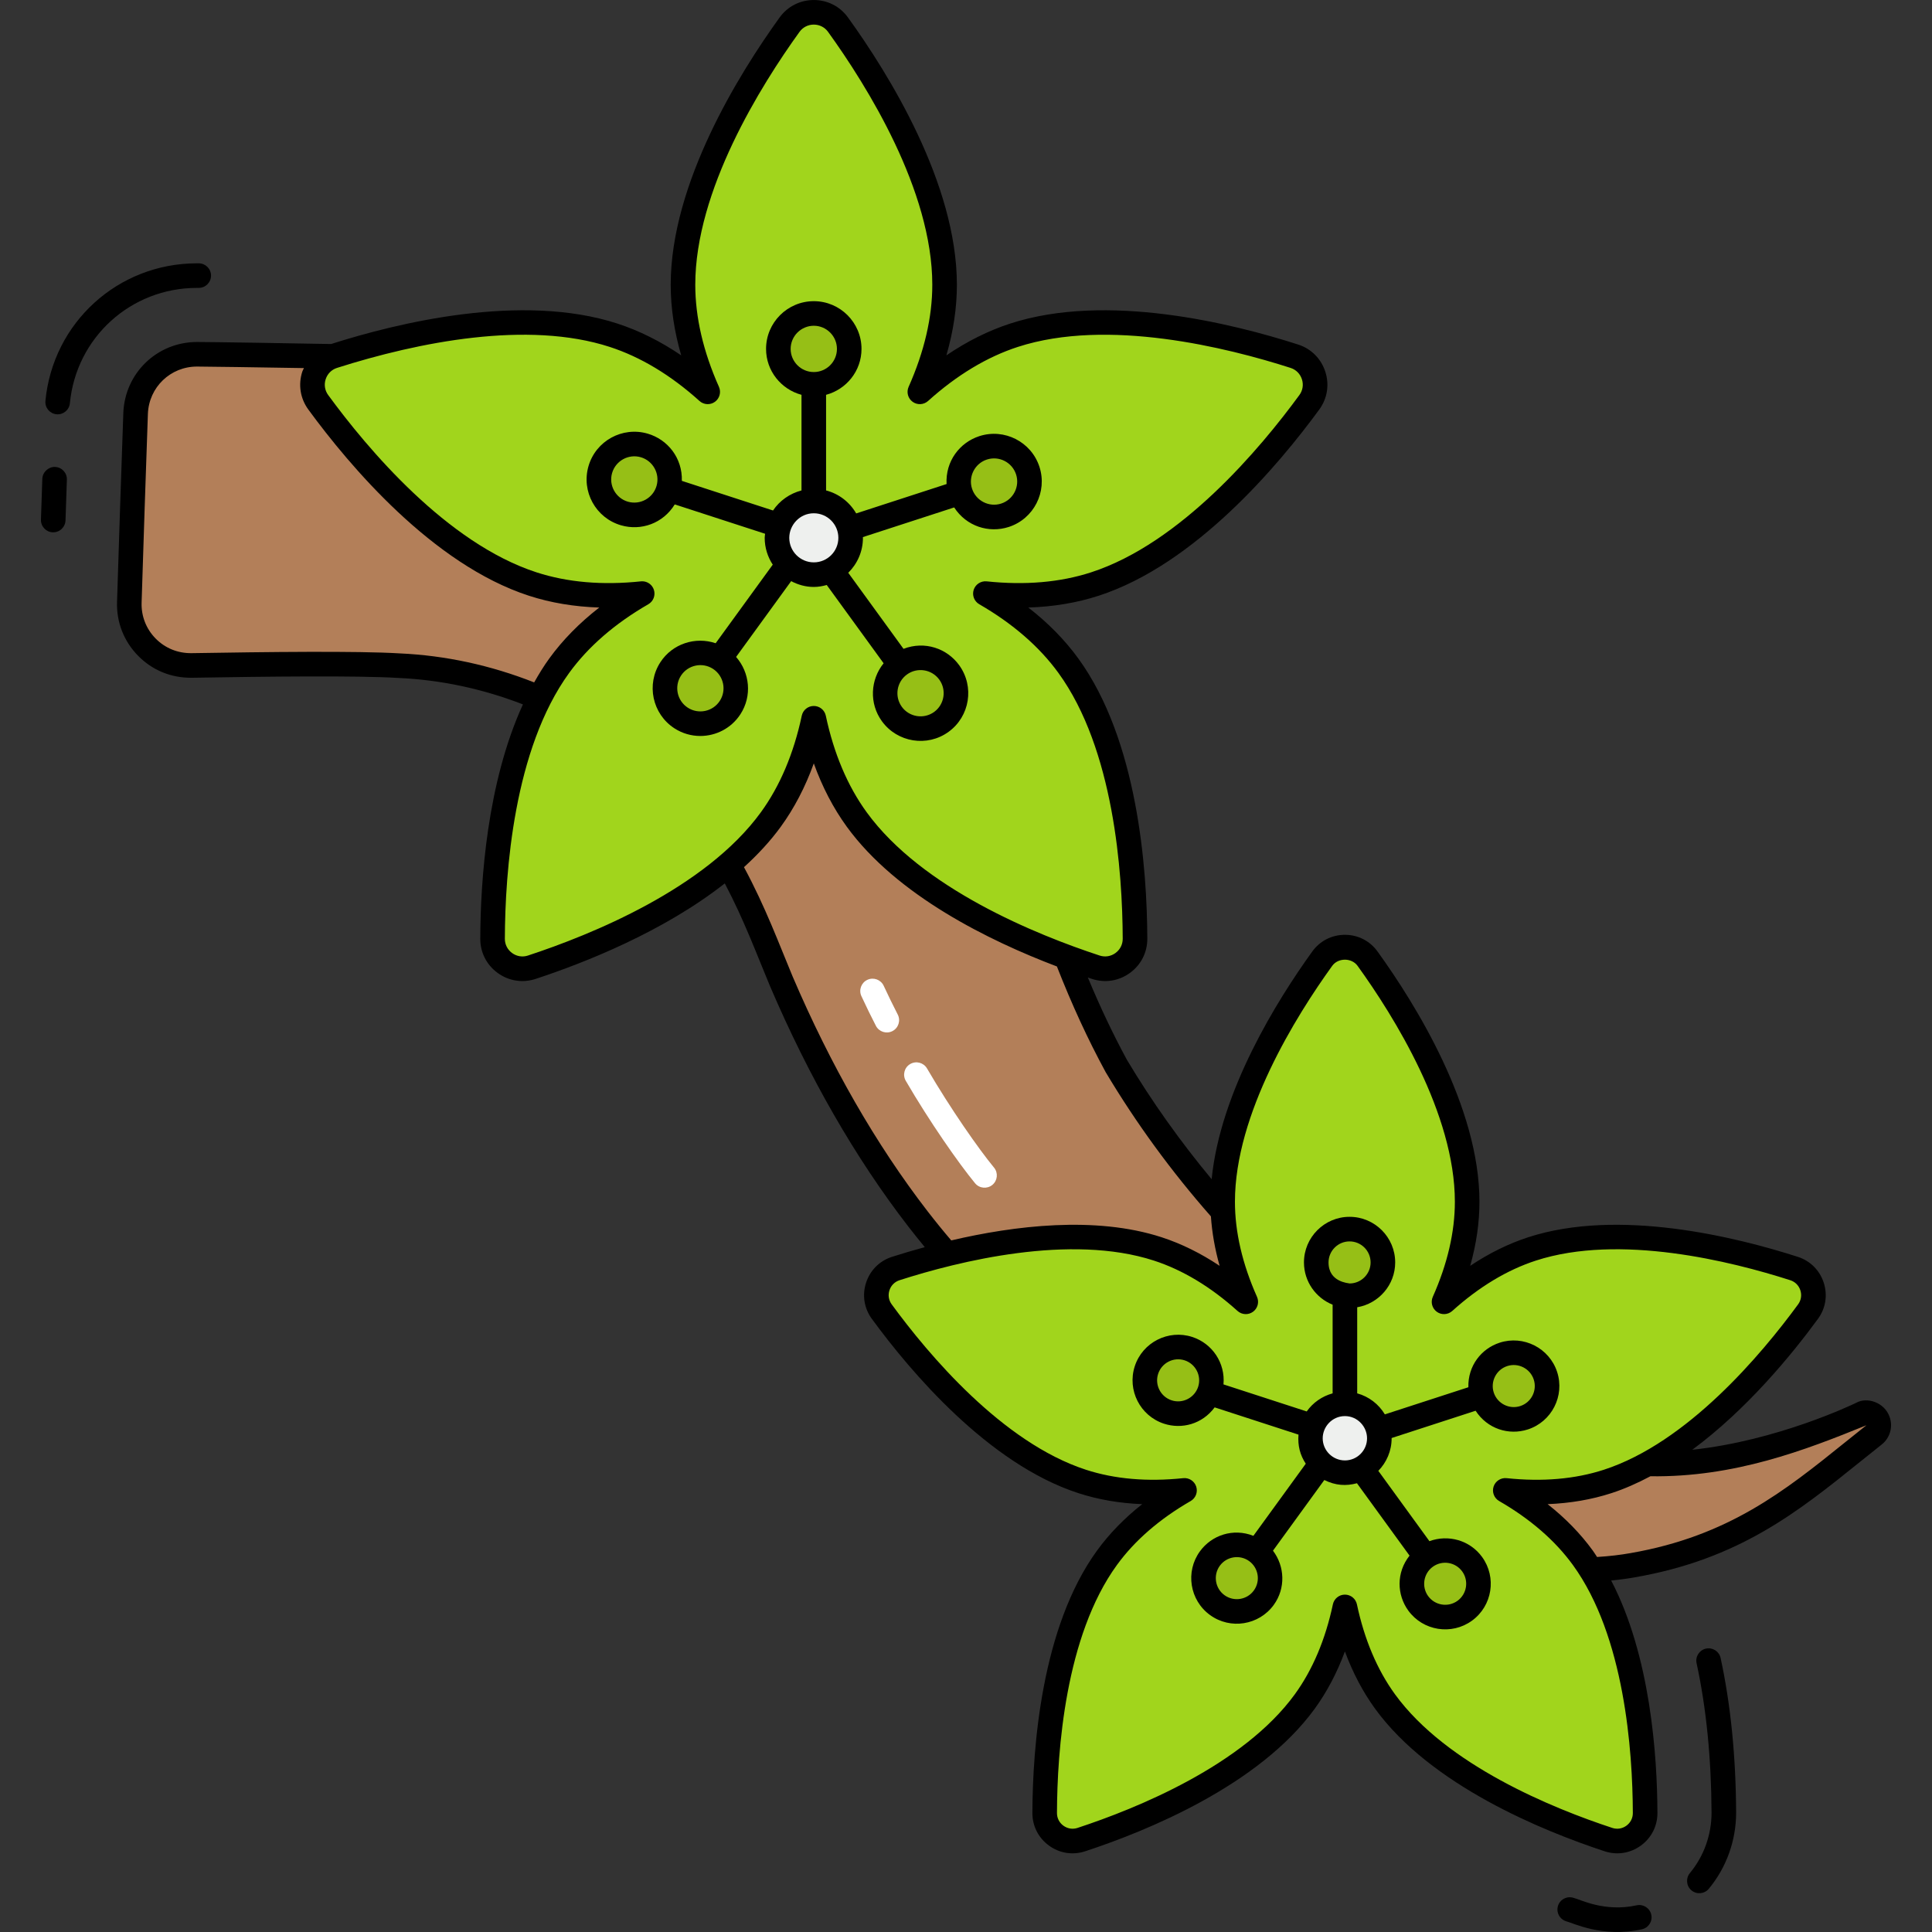<svg enable-background="new 0 0 512 512" height="512" viewBox="0 0 512 512" width="512" xmlns="http://www.w3.org/2000/svg"><rect x="0" y="0" width="512" height="512" fill="#333333" stroke="none"/><g id="_x30_6_Cherry_blossom"><g><g><path d="m496.809 380.268c-18.353 14.504-33.968 29.306-63.87 34.511-43.836 7.943-134.139-20.142-189.578-91.875-14.856-19.248-26.649-40.637-36.137-62.895-9-21.498-17.811-50.397-54.599-70.512-14.314-7.808-30.444-12.362-46.764-13.094-11.524-.691-37.527-.325-54.901-.039-9.285.153-16.799-7.467-16.512-16.749.455-14.687 1.131-35.767 1.67-50.065.332-8.801 7.6-15.744 16.407-15.657 19.406.193 50.709.724 57.104 1.153 20.414 1.328 40.665 5.91 59.452 13.745 52.218 21.934 86.826 62.769 103.559 115.514 6.588 20.793 13.148 39.363 23.314 58.123 43.186 72.41 108.466 101.201 132.133 104.833 30.959 4.5 65.904-12.769 65.633-12.687 1.708-.596 3.578.325 4.175 2.033.459 1.356-.002 2.82-1.086 3.661z" fill="#b37f59"/><g><path d="m258.401 313.569c-4.375-5.315-12.038-16.283-18.358-27.14-.906-1.555-.379-3.548 1.176-4.453 1.551-.906 3.547-.38 4.453 1.176 6.199 10.641 13.715 21.385 17.755 26.273 1.145 1.388.948 3.44-.44 4.585-1.386 1.14-3.439.95-4.586-.441z" fill="#fff"/></g><g><path d="m232.121 271.848c-1.239-2.401-2.494-4.971-3.837-7.855-.76-1.631-.052-3.569 1.578-4.328 1.636-.76 3.57-.051 4.328 1.578 1.206 2.592 2.438 5.132 3.72 7.621.824 1.598.197 3.562-1.402 4.387-1.608.83-3.569.185-4.387-1.403z" fill="#fff"/></g><g fill="#a1d51c"><path d="m250.497 75.471c0 36.113-34.664 67.065-34.664 67.065s-34.664-30.951-34.664-67.065c0-26.184 18.222-55.039 28.243-68.927 3.154-4.371 9.688-4.371 12.842 0 10.021 13.888 28.243 42.743 28.243 68.927z"/><path d="m162.763 88.844c34.346 11.16 53.07 53.691 53.07 53.691s-40.148 23.403-74.494 12.243c-24.902-8.091-46.714-34.338-56.826-48.161-3.182-4.35-1.163-10.565 3.968-12.213 16.306-5.238 49.38-13.651 74.282-5.56z"/><path d="m227.209 217.166c-21.227-29.216-11.376-74.631-11.376-74.631s46.236 4.665 67.463 33.881c15.39 21.183 17.609 55.238 17.665 72.364.018 5.39-5.269 9.231-10.389 7.548-16.269-5.345-47.972-17.979-63.363-39.162z"/><path d="m148.37 176.417c21.227-29.216 67.463-33.881 67.463-33.881s9.851 45.415-11.376 74.631c-15.39 21.183-47.093 33.817-63.364 39.163-5.12 1.682-10.407-2.159-10.389-7.548.057-17.127 2.276-51.183 17.666-72.365z"/><path d="m290.327 154.778c-34.346 11.16-74.494-12.243-74.494-12.243s18.725-42.532 53.07-53.691c24.902-8.091 57.976.323 74.282 5.561 5.131 1.649 7.151 7.863 3.968 12.213-10.111 13.822-31.923 40.069-56.826 48.16z"/></g><circle cx="215.84" cy="142.53" fill="#eef0ee" r="9.762"/><path d="m266.507 136.549c-4.919 1.598-10.235-1.111-11.833-6.029-1.598-4.919 1.111-10.235 6.029-11.833 4.919-1.598 10.235 1.111 11.833 6.029 1.598 4.919-1.11 10.235-6.029 11.833z" fill="#96bf16"/><path d="m225.225 92.465c0 5.172-4.219 9.391-9.391 9.391s-9.391-4.219-9.391-9.391 4.219-9.391 9.391-9.391c5.171 0 9.391 4.219 9.391 9.391z" fill="#96bf16"/><path d="m170.886 118.044c4.968 1.439 7.846 6.666 6.406 11.633-1.439 4.968-6.666 7.846-11.634 6.406-4.968-1.439-7.846-6.666-6.406-11.634 1.44-4.966 6.667-7.844 11.634-6.405z" fill="#96bf16"/><path d="m177.907 177.281c2.82-4.335 8.658-5.571 12.993-2.751s5.571 8.658 2.751 12.993-8.658 5.571-12.993 2.751c-4.335-2.821-5.571-8.658-2.751-12.993z" fill="#96bf16"/><path d="m236.527 189.229c-3.04-4.184-2.107-10.077 2.077-13.117s10.077-2.107 13.117 2.078c3.04 4.184 2.107 10.077-2.078 13.117-4.183 3.04-10.076 2.106-13.116-2.078z" fill="#96bf16"/><path d="m388.982 318.48c0 33.753-32.398 62.681-32.398 62.681s-32.398-28.928-32.398-62.681c0-24.472 17.031-51.441 26.397-64.422 2.947-4.085 9.055-4.085 12.002 0 9.366 12.981 26.397 39.95 26.397 64.422z" fill="#a1d51c"/><path d="m306.983 330.979c32.101 10.43 49.601 50.182 49.601 50.182s-37.524 21.873-69.624 11.443c-23.274-7.562-43.661-32.094-53.112-45.012-2.974-4.066-1.087-9.874 3.709-11.415 15.239-4.897 46.152-12.76 69.426-5.198z" fill="#a1d51c"/><path d="m367.217 450.914c-19.839-27.306-10.632-69.753-10.632-69.753s43.214 4.36 63.053 31.667c14.384 19.798 16.458 51.628 16.511 67.634.017 5.037-4.924 8.627-9.71 7.055-15.207-4.997-44.838-16.805-59.222-36.603z" fill="#a1d51c"/><path d="m293.531 412.827c19.839-27.306 63.053-31.667 63.053-31.667s9.207 42.446-10.632 69.753c-14.384 19.798-44.015 31.606-59.222 36.603-4.786 1.572-9.727-2.017-9.71-7.055.053-16.006 2.127-47.835 16.511-67.634z" fill="#a1d51c"/><path d="m426.209 392.604c-32.101 10.43-69.624-11.443-69.624-11.443s17.501-39.752 49.601-50.182c23.274-7.562 54.187.301 69.426 5.198 4.796 1.541 6.683 7.349 3.709 11.415-9.452 12.918-29.838 37.449-53.112 45.012z" fill="#a1d51c"/><path d="m365.709 381.168c0 5.029-4.091 9.119-9.119 9.119-5.055 0-9.145-4.091-9.145-9.119 0-5.055 4.091-9.145 9.145-9.145 5.028 0 9.119 4.09 9.119 9.145z" fill="#eef0ee"/><path d="m376.014 424.908c-2.858-3.934-1.981-9.476 1.953-12.334s9.476-1.981 12.334 1.953 1.981 9.476-1.953 12.334c-3.935 2.858-9.476 1.981-12.334-1.953z" fill="#96bf16"/><path d="m404.059 375.72c-4.625 1.503-9.624-1.044-11.127-5.669s1.044-9.624 5.669-11.127 9.624 1.044 11.127 5.669-1.044 9.624-5.669 11.127z" fill="#96bf16"/><path d="m366.651 334.559c0 4.863-3.967 8.83-8.83 8.83s-8.83-3.967-8.83-8.83 3.967-8.83 8.83-8.83 8.83 3.967 8.83 8.83z" fill="#96bf16"/><path d="m315.119 357.408c4.625 1.503 7.172 6.502 5.669 11.126-1.503 4.625-6.502 7.172-11.127 5.669s-7.172-6.502-5.669-11.127c1.503-4.624 6.502-7.171 11.127-5.668z" fill="#96bf16"/><path d="m320.797 413.034c2.858-3.934 8.4-4.812 12.334-1.954s4.812 8.4 1.953 12.334c-2.858 3.934-8.4 4.812-12.334 1.953-3.934-2.858-4.812-8.399-1.953-12.333z" fill="#96bf16"/></g><g><path d="m14.587 123.744c-1.677-.083-3.308 1.337-3.371 3.136l-.364 10.814c-.066 1.798 1.338 3.307 3.137 3.371 1.838.057 3.307-1.371 3.371-3.137l.364-10.811c.067-1.798-1.338-3.308-3.137-3.373z"/><path d="m52.667 76.295c1.799 0 3.257-1.458 3.257-3.257s-1.458-3.257-3.257-3.257h-.468c-20.9 0-38.167 15.671-40.161 36.452-.173 1.791 1.14 3.382 2.931 3.553 1.772.173 3.38-1.126 3.552-2.93 1.674-17.423 16.152-30.561 33.678-30.561z"/><path d="m500.787 375.538c-1.393-3.992-6.081-5.35-8.834-3.801-1.029.506-21.002 10.072-43.479 12.463 14.461-10.683 26.337-25.164 33.306-34.689 2.043-2.794 2.598-6.287 1.527-9.586-1.071-3.296-3.575-5.794-6.87-6.851h.003c-16.419-5.275-47.52-12.959-71.433-5.196-5.242 1.705-10.389 4.242-15.389 7.58 1.631-5.789 2.453-11.469 2.453-16.98 0-25.137-16.926-52.346-27.014-66.329-2.023-2.805-5.173-4.415-8.641-4.415-3.471 0-6.621 1.609-8.643 4.415-9.294 12.88-24.355 36.984-26.675 60.355-8.286-9.98-15.858-20.587-22.448-31.634-3.715-6.852-7.124-14.054-10.356-21.82.358.12.744.255 1.092.369 3.45 1.135 7.112.555 10.053-1.58 2.941-2.137 4.623-5.444 4.611-9.072-.061-18.419-2.516-52.561-18.287-74.268-3.567-4.91-8.002-9.425-13.249-13.496 6.638-.21 12.883-1.256 18.653-3.13 25.516-8.291 47.571-34.468 58.446-49.334 2.142-2.929 2.728-6.591 1.603-10.049s-3.75-6.079-7.203-7.188c-17.536-5.636-50.759-13.846-76.285-5.56-5.768 1.877-11.435 4.7-16.928 8.434 1.852-6.38 2.786-12.64 2.786-18.708 0-26.835-18.081-55.898-28.859-70.832-2.122-2.943-5.422-4.63-9.058-4.631-.003 0-.003 0-.003 0-3.636 0-6.939 1.687-9.063 4.63-10.778 14.94-28.859 44.007-28.859 70.833 0 6.068.934 12.328 2.786 18.707-5.493-3.733-11.157-6.556-16.928-8.432-25.32-8.226-58.222-.205-75.859 5.427-10.04-.203-31.985-.54-35.54-.54-10.554 0-19.111 8.222-19.518 18.8-.522 14.307-1.198 35.393-1.667 50.095-.168 5.376 1.819 10.446 5.595 14.276 3.784 3.837 8.748 5.869 14.231 5.81 19.742-.327 43.79-.616 54.7.048 11.27.504 22.364 2.875 33.039 7.013-9.536 20.827-11.253 46.844-11.304 62.097-.013 3.628 1.669 6.935 4.611 9.072 2.949 2.141 6.615 2.711 10.053 1.58 12.993-4.27 33.814-12.485 50.136-25.312 5.145 9.744 8.598 19.148 11.969 27.187 10.315 24.133 22.615 45.533 36.559 63.611 1.557 2.011 3.037 3.858 4.474 5.597-3.186.871-6.131 1.75-8.687 2.571-3.295 1.058-5.801 3.557-6.873 6.856-1.071 3.298-.511 6.791 1.532 9.581 10.18 13.916 30.826 38.42 54.734 46.188 5.244 1.704 10.9 2.677 16.908 2.915-4.72 3.723-8.725 7.836-11.964 12.296-14.773 20.331-17.076 52.295-17.134 69.537-.013 3.46 1.59 6.614 4.394 8.652 2.809 2.041 6.3 2.589 9.59 1.509 16.379-5.382 46.062-17.447 60.84-37.782 3.239-4.46 5.913-9.539 7.995-15.18 2.084 5.64 4.758 10.72 7.997 15.18 14.773 20.331 44.459 32.398 60.84 37.782 3.276 1.077 6.776.536 9.59-1.509 2.804-2.038 4.407-5.192 4.394-8.65-.049-15.13-1.831-41.595-12.258-61.597 2.235-.219 4.366-.502 6.339-.861 27.561-4.801 43.118-17.317 59.588-30.569 1.901-1.532 3.814-3.071 5.743-4.594 2.194-1.713 3.057-4.638 2.138-7.291zm-394.9-202.383c-11.076-.678-35.294-.387-55.153-.059-3.639.032-6.962-1.314-9.483-3.87-2.511-2.548-3.834-5.922-3.725-9.497.468-14.69 1.145-35.763 1.667-50.057.27-7.047 5.974-12.529 13.007-12.529 1.492 0 17.306.206 28.345.404-.137.319-.323.606-.433.942-1.125 3.459-.539 7.122 1.603 10.048 10.875 14.867 32.928 41.044 58.448 49.337 5.771 1.874 12.012 2.92 18.651 3.13-5.247 4.071-9.682 8.586-13.249 13.496-1.458 2.007-2.766 4.149-4.006 6.347-11.527-4.547-23.522-7.151-35.672-7.692zm34.019 80.077c-1.43.471-2.957.232-4.188-.662-1.229-.893-1.931-2.271-1.926-3.782.059-17.633 2.349-50.234 17.045-70.461 5.056-6.962 12.114-13.085 20.981-18.198 1.331-.77 1.944-2.365 1.468-3.828-.438-1.352-1.697-2.251-3.094-2.251-.115 0-.229.006-.344.018-10.175 1.071-19.488.27-27.673-2.391-23.778-7.726-44.792-32.755-55.204-46.987-.891-1.218-1.135-2.745-.664-4.189.468-1.444 1.562-2.537 3-2.999 21.644-6.887 50.561-12.62 72.277-5.565 8.188 2.66 16.193 7.482 23.793 14.332 1.142 1.029 2.85 1.118 4.094.215s1.687-2.556 1.061-3.96c-4.165-9.35-6.277-18.452-6.277-27.056 0-24.995 17.31-52.72 27.628-67.022.883-1.225 2.262-1.927 3.781-1.927s2.896.702 3.778 1.927c10.318 14.298 27.628 42.019 27.628 67.022 0 8.604-2.112 17.707-6.277 27.056-.626 1.405-.183 3.056 1.061 3.96 1.242.902 2.946.813 4.094-.215 7.605-6.851 15.61-11.673 23.791-14.332 23.775-7.725 55.492.172 72.277 5.565 1.44.463 2.534 1.556 3.002 3 .471 1.444.226 2.971-.664 4.189-10.412 14.232-31.429 39.261-55.204 46.986-8.18 2.66-17.49 3.463-27.671 2.391-1.501-.158-2.962.77-3.438 2.233s.137 3.058 1.468 3.827c8.865 5.116 15.923 11.239 20.981 18.2 14.694 20.226 16.984 52.826 17.043 70.459.005 1.511-.697 2.889-1.926 3.782-1.226.893-2.756 1.132-4.188.662-16.755-5.505-47.054-17.759-61.746-37.981-5.061-6.967-8.702-15.572-10.824-25.579-.318-1.505-1.646-2.581-3.186-2.581-1.537 0-2.868 1.076-3.186 2.58-2.127 10.014-5.768 18.62-10.827 25.579-14.69 20.224-44.989 32.478-61.744 37.983zm105.854 67.691c-13.605-17.638-25.625-38.561-35.716-62.167-3.465-8.286-7.225-18.496-12.883-28.948 3.639-3.309 6.962-6.873 9.763-10.728 3.565-4.908 6.488-10.521 8.74-16.772 2.249 6.247 5.173 11.86 8.738 16.772 13.272 18.264 37.807 30.264 55.687 37.042 3.958 10.09 8.162 19.239 12.901 27.97 8.09 13.566 17.49 26.423 27.913 38.261.293 4.289 1.057 8.666 2.307 13.106-5-3.338-10.147-5.875-15.391-7.58-17.59-5.713-39.058-3.056-55.723.844-2.007-2.338-4.089-4.897-6.336-7.8zm185.251 162.907c-1.097.796-2.453 1.006-3.725.59-15.636-5.139-43.909-16.573-57.604-35.424-4.71-6.482-8.102-14.498-10.084-23.826-.318-1.504-1.649-2.58-3.186-2.58s-2.868 1.076-3.186 2.58c-1.982 9.332-5.374 17.348-10.079 23.826-13.702 18.854-41.973 30.286-57.606 35.424-1.267.416-2.626.206-3.725-.59-1.092-.793-1.715-2.018-1.71-3.36.056-16.457 2.193-46.881 15.89-65.731 4.71-6.483 11.285-12.187 19.544-16.951 1.331-.768 1.944-2.364 1.468-3.827-.473-1.464-1.921-2.394-3.438-2.233-9.478.997-18.155.252-25.775-2.225-22.165-7.201-41.775-30.556-51.489-43.838-.794-1.084-1.01-2.44-.593-3.724s1.389-2.256 2.669-2.667c15.666-5.034 45.258-12.404 67.42-5.201 7.623 2.476 15.078 6.968 22.162 13.349 1.145 1.028 2.852 1.117 4.094.215 1.244-.905 1.687-2.556 1.061-3.96-3.88-8.706-5.847-17.184-5.847-25.2 0-23.308 16.152-49.174 25.78-62.517 1.57-2.175 5.145-2.181 6.72 0 9.628 13.344 25.783 39.212 25.783 62.517 0 8.006-1.969 16.485-5.85 25.2-.626 1.406-.183 3.057 1.061 3.96 1.242.901 2.946.812 4.094-.215 7.084-6.381 14.539-10.874 22.157-13.349 22.167-7.205 51.759.168 67.425 5.201h.003c1.275.411 2.247 1.382 2.664 2.665.42 1.284.204 2.642-.588 3.725-9.72 13.282-29.332 36.639-51.489 43.838-7.626 2.478-16.3 3.228-25.778 2.225-1.506-.158-2.962.77-3.438 2.233s.137 3.058 1.468 3.827c8.259 4.764 14.834 10.468 19.544 16.951 13.704 18.861 15.837 49.278 15.89 65.732.008 1.342-.616 2.567-1.707 3.36zm57.809-101.483c-15.796 12.71-30.716 24.714-56.647 29.231-2.703.492-5.711.836-8.935 1.041-.382-.568-.738-1.158-1.139-1.709-3.239-4.46-7.244-8.574-11.964-12.296 6.007-.238 11.664-1.211 16.91-2.915 3.524-1.145 6.966-2.688 10.326-4.474 22.292.31 41.008-6.912 57.252-13.522-1.958 1.549-3.887 3.101-5.803 4.644z"/><path d="m195.073 174.095 14.593-20.084c1.805.948 3.827 1.536 6.003 1.536 1.194 0 2.328-.213 3.427-.516l15.071 20.744c-3.511 4.338-3.88 10.638-.448 15.365 0 0 0 .001.003.001 4.077 5.613 11.999 6.916 17.666 2.798 5.635-4.092 6.906-12.01 2.796-17.666-3.205-4.416-9.079-6.5-14.744-4.326l-14.644-20.155c2.398-2.363 3.892-5.639 3.892-9.264 0-.065-.018-.125-.019-.19l24.197-7.863c3.25 5.014 9.192 6.886 14.477 5.171 6.631-2.156 10.274-9.306 8.119-15.94-2.155-6.63-9.3-10.273-15.936-8.119-5.212 1.693-8.995 6.655-8.674 12.691l-23.952 7.783c-1.724-2.982-4.568-5.205-7.981-6.091v-25.339c5.389-1.448 9.389-6.328 9.389-12.168 0-6.974-5.674-12.648-12.646-12.648-6.974 0-12.648 5.674-12.648 12.648 0 5.84 4.001 10.721 9.392 12.168v25.342c-3.114.812-5.796 2.708-7.546 5.311l-24.165-7.851c.182-6.068-3.759-10.98-9.075-12.519-6.67-1.937-13.721 1.904-15.666 8.627-1.942 6.7 1.922 13.728 8.626 15.669 5.308 1.539 11.13-.488 14.239-5.536l23.94 7.778c-.03.361-.109.707-.109 1.075 0 2.626.795 5.063 2.137 7.11l-15.132 20.826c-5.342-1.808-11.436.098-14.651 5.037v.001c-3.801 5.847-2.14 13.697 3.705 17.499 2.125 1.382 4.514 2.042 6.878 2.042 4.14 0 8.201-2.025 10.623-5.747 3.156-4.85 2.5-11.047-1.137-15.2zm53.845 6.007c1.969 2.715 1.388 6.57-1.356 8.567-2.735 1.983-6.582 1.379-8.572-1.357h.003c-1.987-2.738-1.379-6.58 1.359-8.567 2.671-1.948 6.539-1.425 8.566 1.357zm12.623-58.32c3.227-1.049 6.687.733 7.73 3.938 1.043 3.216-.723 6.684-3.941 7.73-3.222 1.051-6.693-.745-7.73-3.939-1.041-3.202.722-6.684 3.941-7.729zm-95.147 11.17c-3.212-.932-5.13-4.328-4.181-7.599.938-3.242 4.351-5.123 7.598-4.183 3.212.932 5.13 4.328 4.181 7.599-.936 3.238-4.344 5.126-7.598 4.183zm43.136-40.489c0-3.383 2.753-6.135 6.135-6.135s6.132 2.752 6.132 6.135c0 3.382-2.751 6.133-6.132 6.133-3.382 0-6.135-2.752-6.135-6.133zm6.139 43.559c3.588 0 6.506 2.918 6.506 6.505 0 3.588-2.918 6.506-6.506 6.506-3.585 0-6.504-2.918-6.504-6.506.001-3.336 2.724-6.505 6.504-6.505zm-24.917 49.722c-1.842 2.836-5.654 3.641-8.488 1.796-2.835-1.843-3.641-5.65-1.796-8.486s5.646-3.642 8.486-1.798c2.833 1.846 3.642 5.654 1.798 8.488z"/><path d="m452.107 436.894c-1.758.382-2.875 2.116-2.494 3.874 2.565 11.829 3.898 25.163 3.964 39.616 0 5.862-2.038 11.545-5.738 16.002-1.148 1.384-.957 3.438.425 4.586 1.392 1.156 3.447.949 4.588-.426 4.669-5.623 7.239-12.785 7.239-20.177-.066-14.921-1.45-28.709-4.112-40.982-.379-1.759-2.124-2.865-3.872-2.493z"/><path d="m433.728 504.926c-8.521 1.869-14.942-1.56-16.656-1.955-2.108-.726-4.336.806-4.336 3.077 0 1.463.972 2.7 2.303 3.112 1.7.377 9.566 4.44 20.083 2.127 1.758-.385 2.87-2.122 2.483-3.879-.383-1.757-2.131-2.865-3.877-2.482z"/><path d="m378.813 408.428-13.543-18.64c2.174-2.231 3.527-5.269 3.527-8.623 0-.024-.007-.046-.007-.07l22.262-7.234c3.084 4.772 8.757 6.604 13.843 4.955h.003c6.336-2.06 9.816-8.892 7.758-15.232-2.061-6.339-8.911-9.811-15.228-7.759-4.883 1.586-8.445 6.141-8.295 11.81l-22.133 7.191c-1.621-2.705-4.224-4.719-7.328-5.573v-22.814c5.702-.969 10.066-5.91 10.066-11.882 0-6.665-5.422-12.087-12.089-12.087-6.664 0-12.086 5.422-12.086 12.087 0 5.075 3.153 9.411 7.595 11.2v23.497c-2.809.772-5.228 2.472-6.866 4.794l-22.059-7.168c.515-5.672-2.948-10.841-8.28-12.573-6.32-2.052-13.167 1.42-15.228 7.762-2.058 6.338 1.422 13.17 7.761 15.23 4.685 1.52 10.099.134 13.407-4.329l22.223 7.221c-.233 2.926.401 5.379 1.925 7.709l-13.882 19.108c-5.403-2.116-11.074-.148-14.166 4.111-3.916 5.389-2.723 12.964 2.674 16.881 5.401 3.927 12.975 2.704 16.885-2.674 3.202-4.408 2.932-10.245-.201-14.379l13.606-18.727c3.011 1.489 5.786 1.623 8.648.855l13.938 19.183c-3.561 4.507-3.371 10.379-.333 14.563 3.91 5.382 11.48 6.599 16.882 2.673 5.392-3.916 6.593-11.489 2.674-16.882-3.249-4.475-9.004-6.011-13.953-4.184zm20.624-46.408c2.897-.944 6.066.632 7.025 3.576.947 2.924-.656 6.075-3.577 7.024-2.916.949-6.077-.659-7.025-3.579-.948-2.913.66-6.074 3.577-7.021zm-88.939 9.083c-2.924-.949-4.529-4.1-3.58-7.021.954-2.93 4.113-4.528 7.025-3.579 2.907.945 4.527 4.096 3.577 7.024-.939 2.873-4.073 4.538-7.022 3.576zm47.151-42.119c3.074 0 5.575 2.5 5.575 5.574 0 3.072-2.501 5.572-5.574 5.572-.263-.108-5.574-.312-5.574-5.572.001-3.074 2.5-5.574 5.573-5.574zm-25.368 92.513c-1.807 2.486-5.298 3.043-7.789 1.233-2.479-1.803-3.033-5.303-1.232-7.783 0 0 .003 0 .003-.001 1.801-2.481 5.303-3.033 7.783-1.233 2.485 1.806 3.039 5.298 1.235 7.784zm18.249-40.332c0-3.063 2.488-5.866 5.857-5.885.01 0 .018.006.028.006.011 0 .02-.006.031-.006 3.325.015 5.836 2.809 5.836 5.885 0 3.233-2.631 5.862-5.862 5.862-3.246.001-5.89-2.629-5.89-5.862zm35.734 43.059c-2.49 1.808-5.988 1.242-7.783-1.233h-.003c-1.8-2.481-1.249-5.981 1.232-7.785 2.495-1.814 5.988-1.243 7.786 1.234 1.796 2.466 1.259 5.972-1.232 7.784z"/></g></g></g></svg>